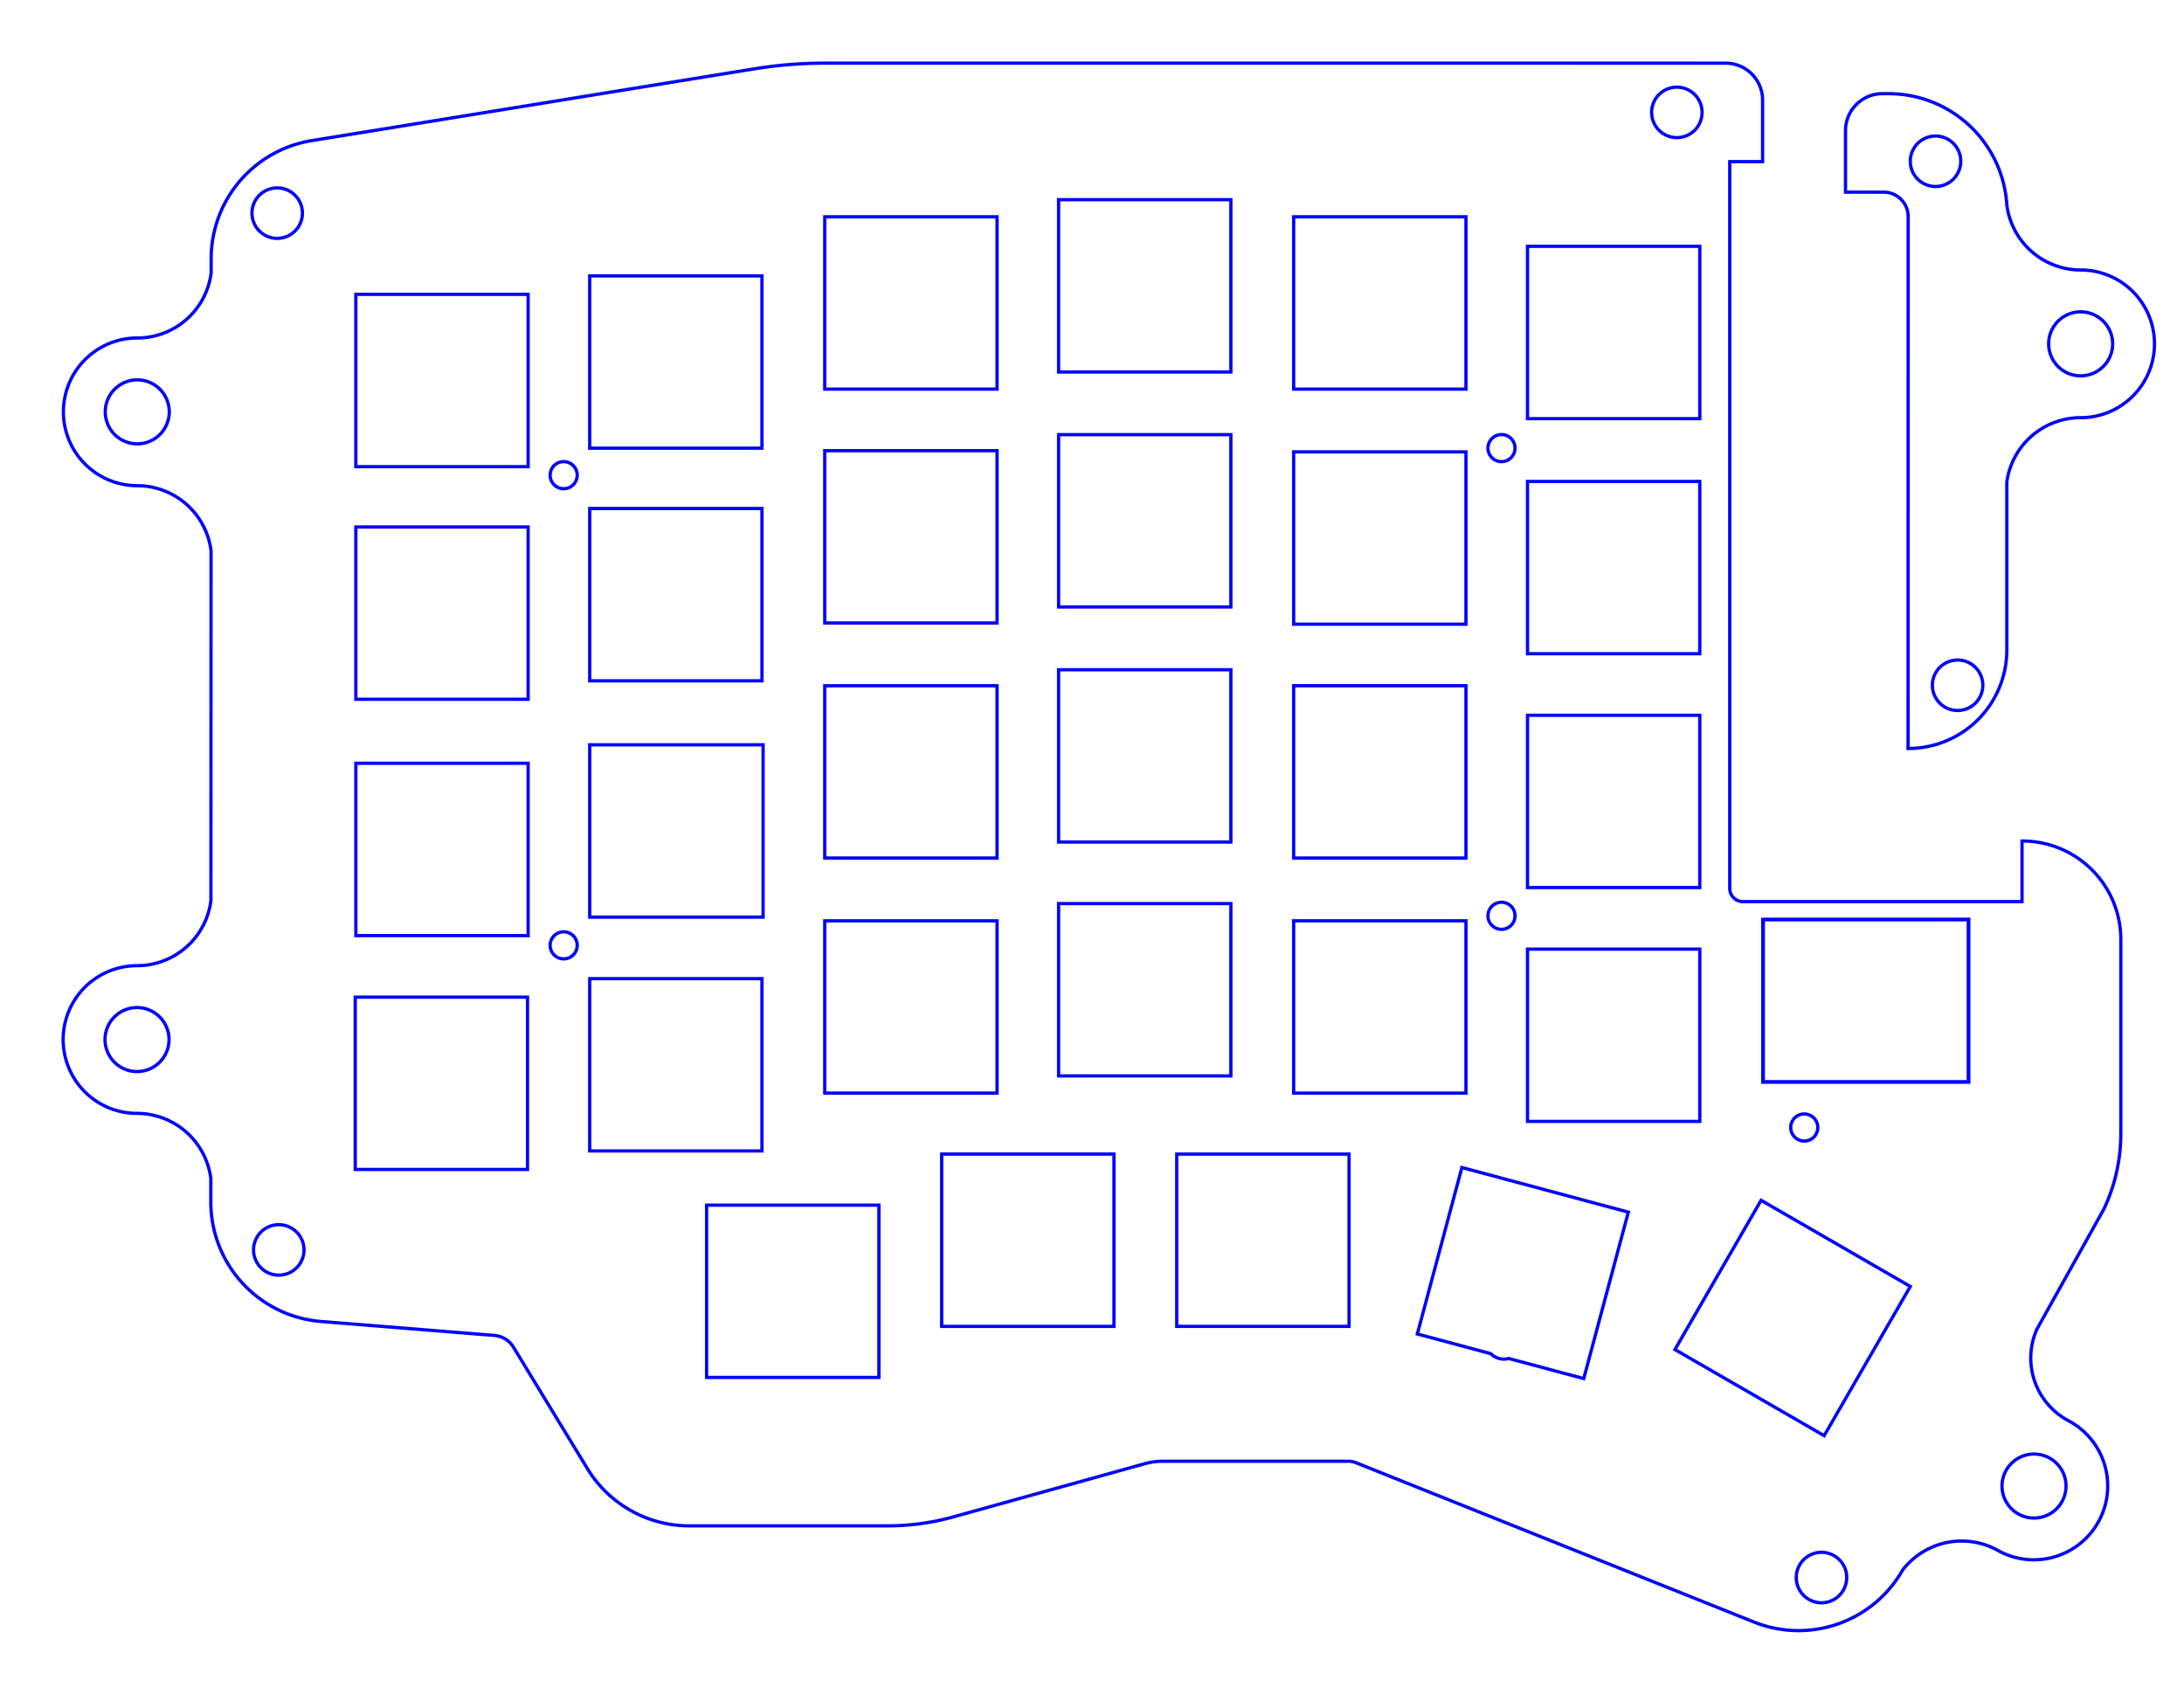 <?xml version="1.0" encoding="UTF-8" standalone="no"?>
<svg
   xmlns:dc="http://purl.org/dc/elements/1.1/"
   xmlns:cc="http://creativecommons.org/ns#"
   xmlns:rdf="http://www.w3.org/1999/02/22-rdf-syntax-ns#"
   xmlns:svg="http://www.w3.org/2000/svg"
   xmlns="http://www.w3.org/2000/svg"
   xmlns:sodipodi="http://sodipodi.sourceforge.net/DTD/sodipodi-0.dtd"
   xmlns:inkscape="http://www.inkscape.org/namespaces/inkscape"
   width="177.455mm"
   height="137.618mm"
   viewBox="0 0 177.455 137.618"
   version="1.1"
   id="svg1144"
   inkscape:version="1.0.2-2 (e86c870879, 2021-01-15)"
   sodipodi:docname="Plate - Layer 0.svg">
  <defs
     id="defs1138" />
  <sodipodi:namedview
     id="base"
     pagecolor="#ffffff"
     bordercolor="#666666"
     borderopacity="1.0"
     inkscape:pageopacity="0.0"
     inkscape:pageshadow="2"
     inkscape:zoom="5.6"
     inkscape:cx="532.0502"
     inkscape:cy="321.2861"
     inkscape:document-units="mm"
     inkscape:current-layer="layer1"
     inkscape:document-rotation="0"
     showgrid="false"
     fit-margin-top="5"
     fit-margin-left="5"
     fit-margin-bottom="5"
     fit-margin-right="5"
     inkscape:window-width="1920"
     inkscape:window-height="1051"
     inkscape:window-x="-9"
     inkscape:window-y="-9"
     inkscape:window-maximized="1"
     inkscape:snap-bbox="true"
     inkscape:snap-bbox-midpoints="true"
     inkscape:snap-bbox-edge-midpoints="true"
     inkscape:bbox-paths="true" />
  <g
     inkscape:label="Ebene 1"
     inkscape:groupmode="layer"
     id="layer1"
     transform="translate(-0.475,-9.81)">
    <path
       d="m 150.525,137.983 a 2.05,2.05 0 1 0 -4.1,0 2.05,2.05 0 1 0 4.1,0 z"
       style="fill:none;stroke:#0000ff;stroke-width:0.265;stroke-opacity:1;stroke-miterlimit:4;stroke-dasharray:none"
       id="path2607" />
    <path
       d="m 25.048,27.126 a 2.05,2.05 0 1 0 -4.1,0 2.05,2.05 0 1 0 4.1,0 z"
       style="fill:none;stroke:#0000ff;stroke-width:0.265;stroke-opacity:1;stroke-miterlimit:4;stroke-dasharray:none"
       id="path2609" />
    <path
       d="m 25.176,111.363 a 2.05,2.05 0 1 0 -4.1,0 2.05,2.05 0 1 0 4.1,0 z"
       style="fill:none;stroke:#0000ff;stroke-width:0.265;stroke-opacity:1;stroke-miterlimit:4;stroke-dasharray:none"
       id="path2611" />
    <path
       d="m 115.636,118.193 5.967,1.599 a 1.5,1.5 0 0 0 1.458,0.391 l 6.097,1.634 3.622,-13.523 -13.523,-3.625 z"
       style="fill:none;stroke:#0000ff;stroke-width:0.265;stroke-opacity:1;stroke-miterlimit:4;stroke-dasharray:none"
       id="path2613" />
    <path
       d="M 110.089,117.576 V 103.575 H 96.088 v 14 z"
       style="fill:none;stroke:#0000ff;stroke-width:0.265;stroke-opacity:1;stroke-miterlimit:4;stroke-dasharray:none"
       id="path2615" />
    <path
       d="M 86.489,64.226 V 78.224 H 100.487 V 64.226 Z"
       style="fill:none;stroke:#0000ff;stroke-width:0.265;stroke-opacity:1;stroke-miterlimit:4;stroke-dasharray:none"
       id="path2617" />
    <path
       d="m 29.388,47.726 h 14 V 33.725 h -14 z"
       style="fill:none;stroke:#0000ff;stroke-width:0.265;stroke-opacity:1;stroke-miterlimit:4;stroke-dasharray:none"
       id="path2619" />
    <path
       d="m 62.479,70.324 h -14.09 v 14 h 14.09 z"
       style="fill:none;stroke:#0000ff;stroke-width:0.265;stroke-opacity:1;stroke-miterlimit:4;stroke-dasharray:none"
       id="path2621" />
    <path
       d="m 124.589,100.924 h 13.998 V 86.926 h -13.998 z"
       style="fill:none;stroke:#0000ff;stroke-width:0.265;stroke-opacity:1;stroke-miterlimit:4;stroke-dasharray:none"
       id="path2623" />
    <path
       d="M 43.337,104.825 V 90.825 h -13.998 v 14 z"
       style="fill:none;stroke:#0000ff;stroke-width:0.265;stroke-opacity:1;stroke-miterlimit:4;stroke-dasharray:none"
       id="path2625" />
    <path
       d="m 29.388,52.626 v 13.998 h 14 v -13.998 z"
       style="fill:none;stroke:#0000ff;stroke-width:0.265;stroke-opacity:1;stroke-miterlimit:4;stroke-dasharray:none"
       id="path2627" />
    <path
       d="M 86.489,40.035 H 100.487 V 26.034 H 86.489 Z"
       style="fill:none;stroke:#0000ff;stroke-width:0.265;stroke-opacity:1;stroke-miterlimit:4;stroke-dasharray:none"
       id="path2629" />
    <path
       d="M 124.589,67.924 V 81.924 h 13.998 V 67.924 Z"
       style="fill:none;stroke:#0000ff;stroke-width:0.265;stroke-opacity:1;stroke-miterlimit:4;stroke-dasharray:none"
       id="path2631" />
    <path
       d="m 67.488,41.424 h 14 V 27.424 h -14 z"
       style="fill:none;stroke:#0000ff;stroke-width:0.265;stroke-opacity:1;stroke-miterlimit:4;stroke-dasharray:none"
       id="path2633" />
    <path
       d="m 90.988,117.576 v -14 h -14 v 14 z"
       style="fill:none;stroke:#0000ff;stroke-width:0.265;stroke-opacity:1;stroke-miterlimit:4;stroke-dasharray:none"
       id="path2635" />
    <path
       d="m 62.387,65.125 v -14 h -13.998 v 14 z"
       style="fill:none;stroke:#0000ff;stroke-width:0.265;stroke-opacity:1;stroke-miterlimit:4;stroke-dasharray:none"
       id="path2637" />
    <path
       d="m 143.566,107.332 -7,12.126 12.126,6.998 7,-12.123 z"
       style="fill:none;stroke:#0000ff;stroke-width:0.265;stroke-opacity:1;stroke-miterlimit:4;stroke-dasharray:none"
       id="path2639" />
    <path
       d="m 105.588,46.524 v 14 h 14 V 46.524 Z"
       style="fill:none;stroke:#0000ff;stroke-width:0.265;stroke-opacity:1;stroke-miterlimit:4;stroke-dasharray:none"
       id="path2641" />
    <path
       d="M 86.489,97.225 H 100.487 V 83.225 H 86.489 Z"
       style="fill:none;stroke:#0000ff;stroke-width:0.265;stroke-opacity:1;stroke-miterlimit:4;stroke-dasharray:none"
       id="path2643" />
    <path
       d="m 105.588,98.625 h 14 V 84.624 h -14 z"
       style="fill:none;stroke:#0000ff;stroke-width:0.265;stroke-opacity:1;stroke-miterlimit:4;stroke-dasharray:none"
       id="path2645" />
    <path
       d="m 48.389,46.225 h 13.998 V 32.224 h -13.998 z"
       style="fill:none;stroke:#0000ff;stroke-width:0.265;stroke-opacity:1;stroke-miterlimit:4;stroke-dasharray:none"
       id="path2647" />
    <path
       d="M 43.388,85.826 V 71.825 h -14 v 14 z"
       style="fill:none;stroke:#0000ff;stroke-width:0.265;stroke-opacity:1;stroke-miterlimit:4;stroke-dasharray:none"
       id="path2649" />
    <path
       d="M 119.588,65.524 H 105.588 V 79.524 h 14 z"
       style="fill:none;stroke:#0000ff;stroke-width:0.265;stroke-opacity:1;stroke-miterlimit:4;stroke-dasharray:none"
       id="path2651" />
    <path
       d="m 48.389,89.323 v 14 h 13.998 V 89.323 Z"
       style="fill:none;stroke:#0000ff;stroke-width:0.265;stroke-opacity:1;stroke-miterlimit:4;stroke-dasharray:none"
       id="path2653" />
    <path
       d="m 57.889,107.726 v 13.998 h 14 v -13.998 z"
       style="fill:none;stroke:#0000ff;stroke-width:0.265;stroke-opacity:1;stroke-miterlimit:4;stroke-dasharray:none"
       id="path2655" />
    <path
       d="m 67.488,84.624 v 14 h 14 V 84.624 Z"
       style="fill:none;stroke:#0000ff;stroke-width:0.265;stroke-opacity:1;stroke-miterlimit:4;stroke-dasharray:none"
       id="path2657" />
    <path
       d="m 124.589,48.925 v 14 h 13.998 V 48.925 Z"
       style="fill:none;stroke:#0000ff;stroke-width:0.265;stroke-opacity:1;stroke-miterlimit:4;stroke-dasharray:none"
       id="path2659" />
    <path
       d="M 86.489,45.125 V 59.125 H 100.487 V 45.125 Z"
       style="fill:none;stroke:#0000ff;stroke-width:0.265;stroke-opacity:1;stroke-miterlimit:4;stroke-dasharray:none"
       id="path2661" />
    <path
       d="m 67.488,60.426 h 14 V 46.425 h -14 z"
       style="fill:none;stroke:#0000ff;stroke-width:0.265;stroke-opacity:1;stroke-miterlimit:4;stroke-dasharray:none"
       id="path2663" />
    <path
       d="M 119.588,41.424 V 27.424 H 105.588 v 14 z"
       style="fill:none;stroke:#0000ff;stroke-width:0.265;stroke-opacity:1;stroke-miterlimit:4;stroke-dasharray:none"
       id="path2665" />
    <path
       d="m 67.488,79.524 h 14 V 65.524 h -14 z"
       style="fill:none;stroke:#0000ff;stroke-width:0.265;stroke-opacity:1;stroke-miterlimit:4;stroke-dasharray:none"
       id="path2667" />
    <path
       d="m 124.589,43.824 h 13.998 V 29.824 h -13.998 z"
       style="fill:none;stroke:#0000ff;stroke-width:0.265;stroke-opacity:1;stroke-miterlimit:4;stroke-dasharray:none"
       id="path2669" />
    <path
       d="m 148.175,101.417 a 1.1,1.1 0 1 0 -2.2,0 1.1,1.1 0 1 0 2.2,0 z"
       style="fill:none;stroke:#0000ff;stroke-width:0.265;stroke-opacity:1;stroke-miterlimit:4;stroke-dasharray:none"
       id="path2671" />
    <path
       d="m 47.375,86.617 a 1.1,1.1 0 1 0 -2.2,0 1.1,1.1 0 1 0 2.2,0 z"
       style="fill:none;stroke:#0000ff;stroke-width:0.265;stroke-opacity:1;stroke-miterlimit:4;stroke-dasharray:none"
       id="path2673" />
    <path
       d="m 123.575,84.217 a 1.1,1.1 0 1 0 -2.2,0 1.1,1.1 0 1 0 2.2,0 z"
       style="fill:none;stroke:#0000ff;stroke-width:0.265;stroke-opacity:1;stroke-miterlimit:4;stroke-dasharray:none"
       id="path2675" />
    <path
       d="m 47.375,48.417 a 1.1,1.1 0 1 0 -2.2,0 1.1,1.1 0 1 0 2.2,0 z"
       style="fill:none;stroke:#0000ff;stroke-width:0.265;stroke-opacity:1;stroke-miterlimit:4;stroke-dasharray:none"
       id="path2677" />
    <path
       d="m 123.575,46.217 a 1.1,1.1 0 1 0 -2.2,0 1.1,1.1 0 1 0 2.2,0 z"
       style="fill:none;stroke:#0000ff;stroke-width:0.265;stroke-opacity:1;stroke-miterlimit:4;stroke-dasharray:none"
       id="path2679" />
    <path
       d="m 14.209,94.272 a 2.6,2.6 0 1 0 -5.2,0 2.6,2.6 0 1 0 5.2,0 z"
       style="fill:none;stroke:#0000ff;stroke-width:0.265;stroke-opacity:1;stroke-miterlimit:4;stroke-dasharray:none"
       id="path2681" />
    <path
       d="m 14.228,43.272 a 2.6,2.6 0 1 0 -5.2,0 2.6,2.6 0 1 0 5.2,0 z"
       style="fill:none;stroke:#0000ff;stroke-width:0.265;stroke-opacity:1;stroke-miterlimit:4;stroke-dasharray:none"
       id="path2683" />
    <path
       d="m 168.344,130.548 a 2.6,2.6 0 1 0 -5.2,0 2.6,2.6 0 1 0 5.2,0 z"
       style="fill:none;stroke:#0000ff;stroke-width:0.265;stroke-opacity:1;stroke-miterlimit:4;stroke-dasharray:none"
       id="path2685" />
    <path
       d="m 138.773,18.942 a 2.05,2.05 0 1 0 -4.1,0 2.05,2.05 0 1 0 4.1,0 z"
       style="fill:none;stroke:#0000ff;stroke-width:0.265;stroke-opacity:1;stroke-miterlimit:4;stroke-dasharray:none"
       id="path2687" />
    <path
       d="m 140.69,14.942 a 3,3 0 0 1 3,3 v 5 h -2.669 v 1 l -10e-6,1.237 v 56.81 a 1.075,1.075 0 0 0 1.075,1.075 h 20.519 l 2.154,5.2e-4 0.001,-4.923 h 0.027 a 8,8 0 0 1 8,8 v 15.754 a 14.324,14.324 0 0 1 -1.372,6.14 l -5.446,9.767 a 5.762,5.762 0 0 0 2.569,7.44 6,6 0 1 1 -5.73,10.543 6.059,6.059 0 0 0 -7.748,1.584 l -0.029,0.052 a 9.732,9.732 0 0 1 -12.048,4.176 l -32.328,-12.941 a 1.725,1.725 0 0 0 -0.641,-0.124 H 94.967 a 5.492,5.492 0 0 0 -1.47,0.2 l -15.556,4.321 a 19.961,19.961 0 0 1 -5.344,0.729 h -16.121 a 9.692,9.692 0 0 1 -8.275,-4.652 l -6.007,-9.866 a 2,2 0 0 0 -1.548,-0.953 l -14.084,-1.133 a 9.739,9.739 0 0 1 -8.958,-9.712 l 7.9e-4,-1.905 a 6.053,6.053 0 0 0 -6,-5.291 6,6 0 0 1 0.004,-12 6.053,6.053 0 0 0 6.004,-5.287 l 0.01,-28.438 a 6.053,6.053 0 0 0 -5.998,-5.275 6,6 0 0 1 0.004,-12 6.053,6.053 0 0 0 6.002,-5.27 l 5.3e-4,-1.166 a 9.729,9.729 0 0 1 8.172,-9.6 l 36,-5.836 a 35.496,35.496 0 0 1 5.68,-0.457 z"
       style="fill:none;stroke:#0000ff;stroke-width:0.265;stroke-opacity:1;stroke-miterlimit:4;stroke-dasharray:none"
       id="path2689" />
    <path
       d="m 150.427,20.421 a 3,3 0 0 1 3,-3 h 0.498 a 9.628,9.628 0 0 1 9.609,9.034 6.053,6.053 0 0 0 6,5.291 6,6 0 0 1 -0.004,12 6.053,6.053 0 0 0 -5.996,5.226 v 13.649 a 8,8 0 0 1 -8,8 h -0.025 l 0.01,-43.272 a 1.996,1.996 0 0 0 -1.995,-1.928 h -3.098 z"
       style="fill:none;stroke:#0000ff;stroke-width:0.265;stroke-opacity:1;stroke-miterlimit:4;stroke-dasharray:none"
       id="path2526-7-1" />
    <path
       d="m 159.791,22.912 a 2.05,2.05 0 1 0 -4.1,0 2.05,2.05 0 1 0 4.1,0 z"
       style="fill:none;stroke:#0000ff;stroke-width:0.265;stroke-opacity:1;stroke-miterlimit:4;stroke-dasharray:none"
       id="path2528-8-0" />
    <path
       d="m 161.585,65.486 a 2.05,2.05 0 1 0 -4.1,0 2.05,2.05 0 1 0 4.1,0 z"
       style="fill:none;stroke:#0000ff;stroke-width:0.265;stroke-opacity:1;stroke-miterlimit:4;stroke-dasharray:none"
       id="path2530-2-0" />
    <path
       d="m 172.133,37.746 a 2.6,2.6 0 1 0 -5.2,0 2.6,2.6 0 1 0 5.2,0 z"
       style="fill:none;stroke:#0000ff;stroke-width:0.265;stroke-opacity:1;stroke-miterlimit:4;stroke-dasharray:none"
       id="path2532-3-5" />
    <path
       d="m 143.727,97.715 h 16.696 V 84.519 h -16.696 z"
       style="fill:none;stroke:#0000ff;stroke-width:0.304;stroke-miterlimit:4;stroke-dasharray:none;stroke-opacity:1"
       id="path2605-0" />
  </g>
</svg>
